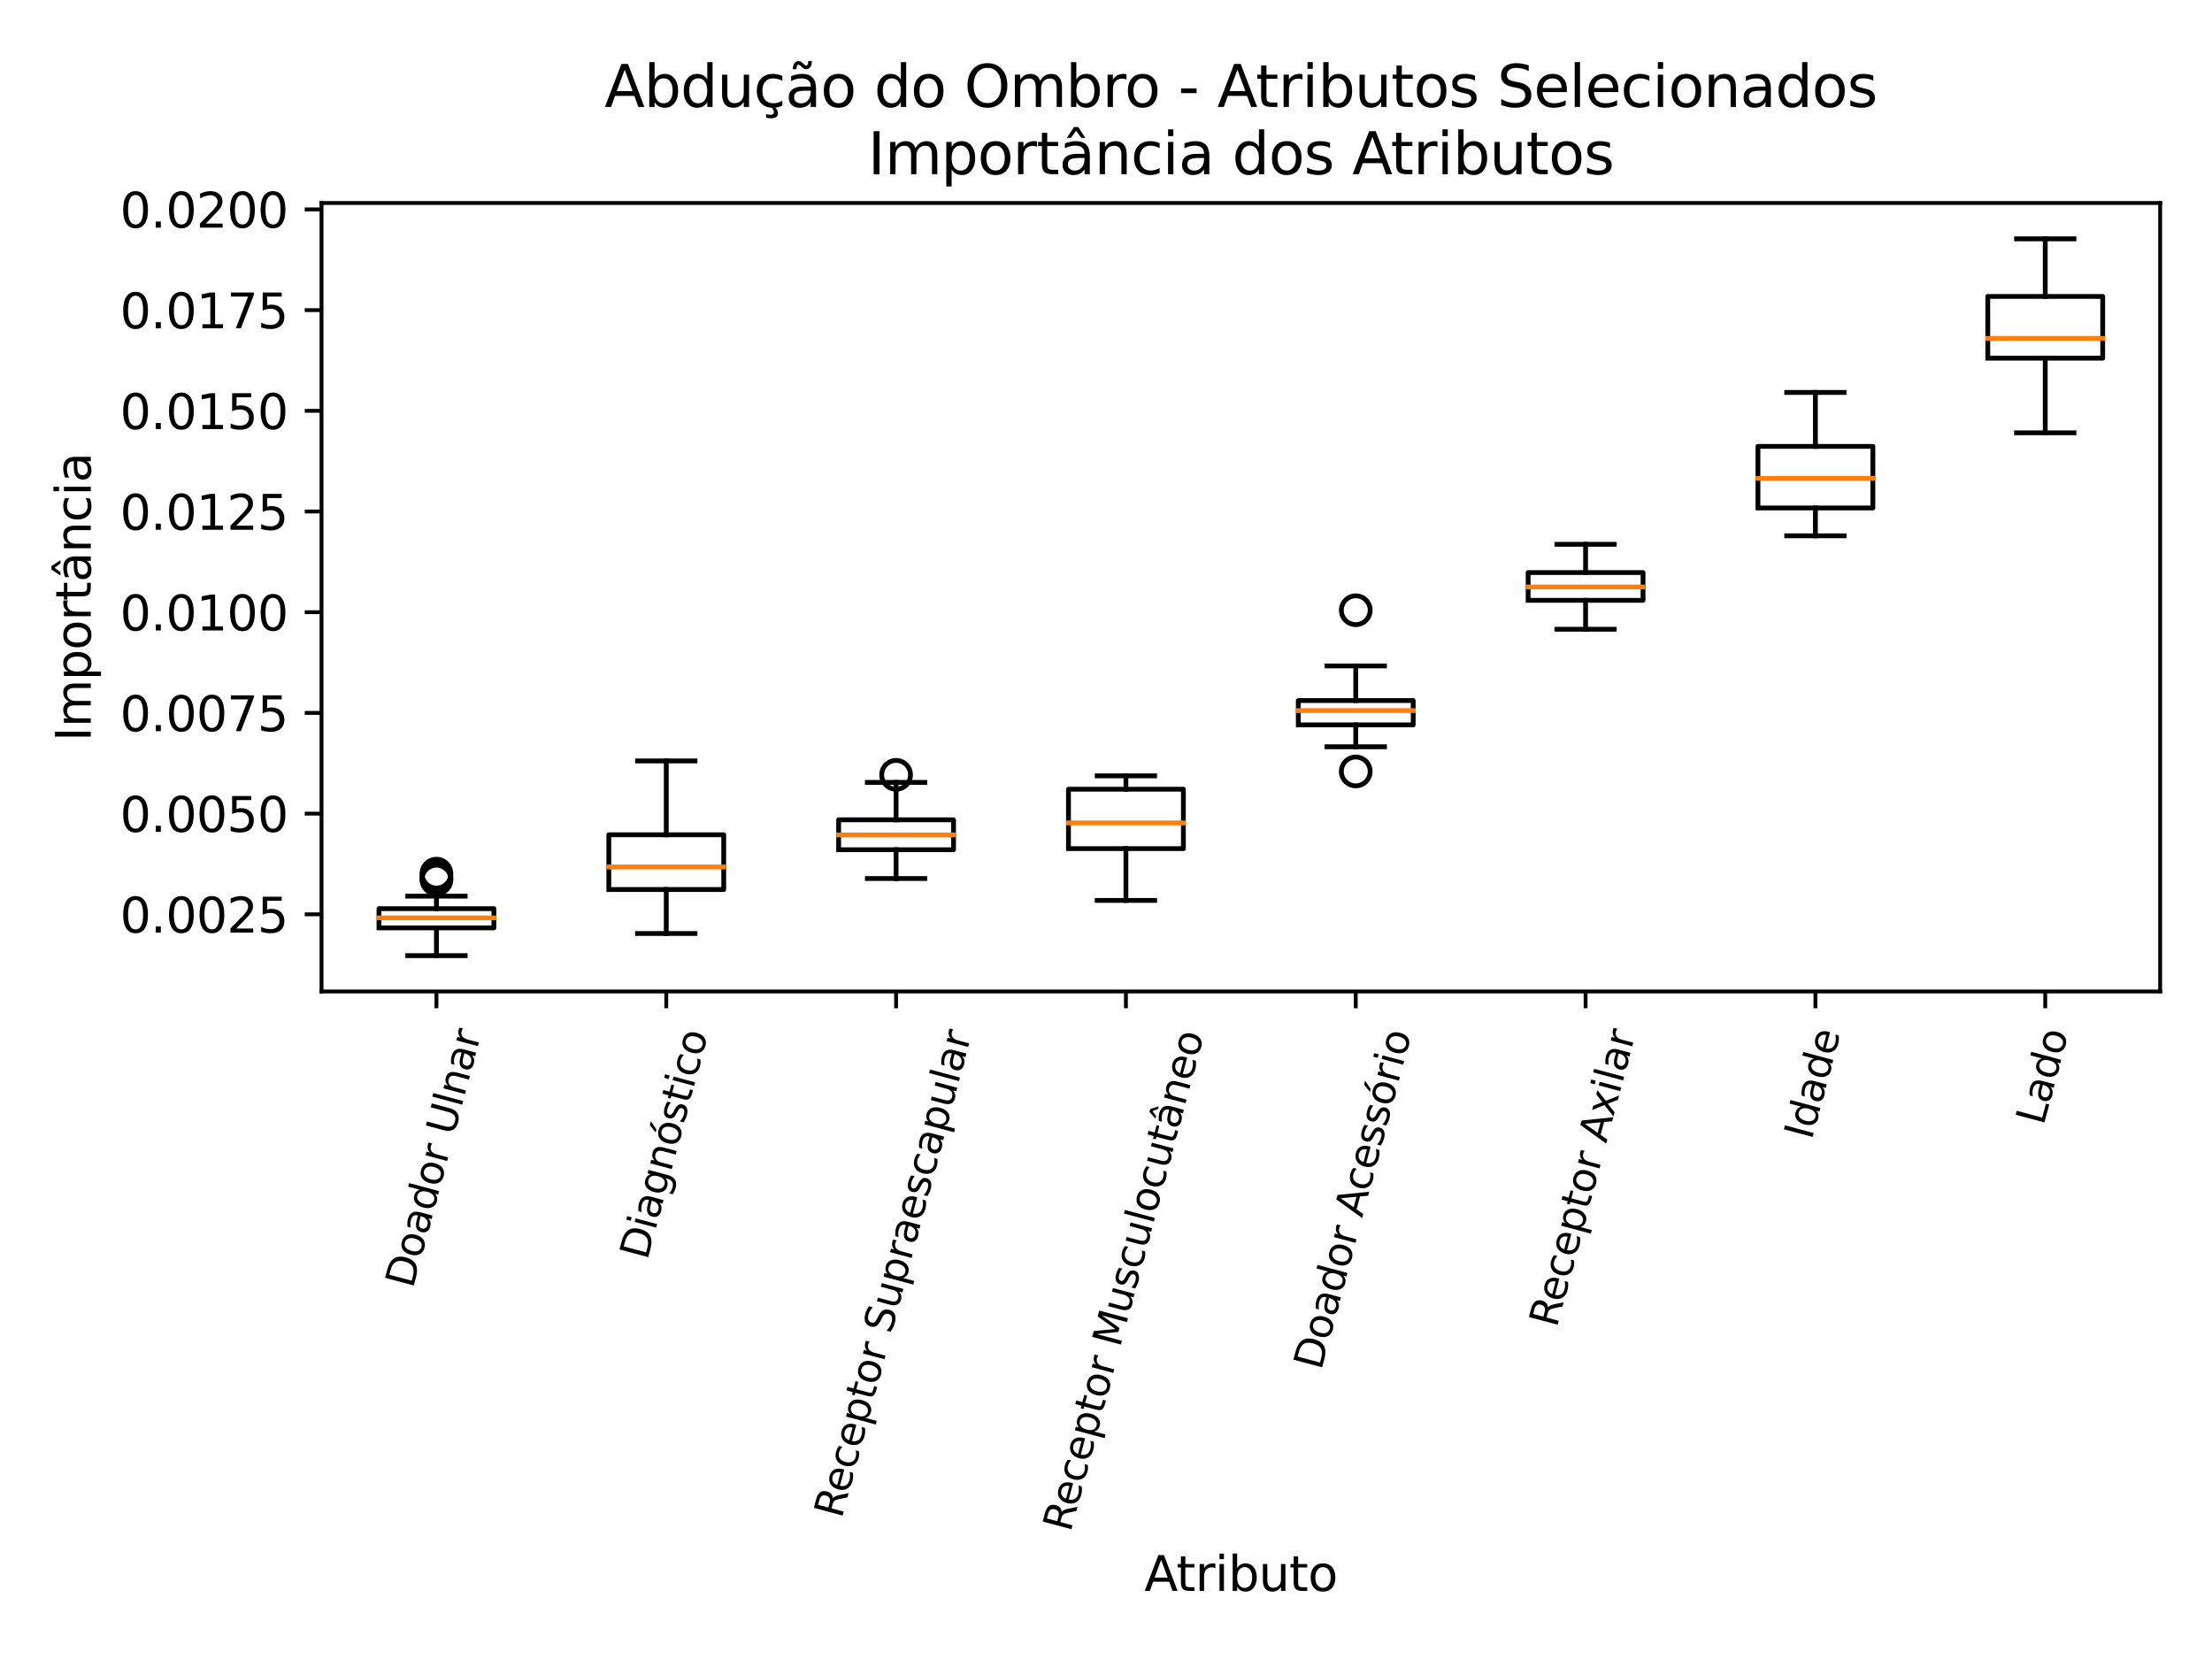 <?xml version="1.0" encoding="utf-8" standalone="no"?>
<!DOCTYPE svg PUBLIC "-//W3C//DTD SVG 1.1//EN"
  "http://www.w3.org/Graphics/SVG/1.1/DTD/svg11.dtd">
<svg xmlns:xlink="http://www.w3.org/1999/xlink" width="460.8pt" height="345.6pt" viewBox="0 0 460.8 345.6" xmlns="http://www.w3.org/2000/svg" version="1.1">
 <defs>
  <style type="text/css">*{stroke-linejoin: round; stroke-linecap: butt}</style>
 </defs>
 <g id="figure_1">
  <g id="patch_1">
   <path d="M 0 345.6 
L 460.8 345.6 
L 460.8 0 
L 0 0 
z
" style="fill: #ffffff"/>
  </g>
  <g id="axes_1">
   <g id="patch_2">
    <path d="M 66.98 206.543 
L 450 206.543 
L 450 42.288 
L 66.98 42.288 
z
" style="fill: #ffffff"/>
   </g>
   <g id="matplotlib.axis_1">
    <g id="xtick_1">
     <g id="line2d_1">
      <defs>
       <path id="m366c49811b" d="M 0 0 
L 0 3.5 
" style="stroke: #000000; stroke-width: 0.8"/>
      </defs>
      <g>
       <use xlink:href="#m366c49811b" x="90.919" y="206.543" style="stroke: #000000; stroke-width: 0.8"/>
      </g>
     </g>
     <g id="text_1">
      <!-- Doador Ulnar -->
      <g transform="translate(85.984 268.589)rotate(-75)scale(0.083 -0.083)">
       <defs>
        <path id="DejaVuSans-44" d="M 1259 4147 
L 1259 519 
L 2022 519 
Q 2988 519 3436 956 
Q 3884 1394 3884 2338 
Q 3884 3275 3436 3711 
Q 2988 4147 2022 4147 
L 1259 4147 
z
M 628 4666 
L 1925 4666 
Q 3281 4666 3915 4102 
Q 4550 3538 4550 2338 
Q 4550 1131 3912 565 
Q 3275 0 1925 0 
L 628 0 
L 628 4666 
z
" transform="scale(0.016)"/>
        <path id="DejaVuSans-6f" d="M 1959 3097 
Q 1497 3097 1228 2736 
Q 959 2375 959 1747 
Q 959 1119 1226 758 
Q 1494 397 1959 397 
Q 2419 397 2687 759 
Q 2956 1122 2956 1747 
Q 2956 2369 2687 2733 
Q 2419 3097 1959 3097 
z
M 1959 3584 
Q 2709 3584 3137 3096 
Q 3566 2609 3566 1747 
Q 3566 888 3137 398 
Q 2709 -91 1959 -91 
Q 1206 -91 779 398 
Q 353 888 353 1747 
Q 353 2609 779 3096 
Q 1206 3584 1959 3584 
z
" transform="scale(0.016)"/>
        <path id="DejaVuSans-61" d="M 2194 1759 
Q 1497 1759 1228 1600 
Q 959 1441 959 1056 
Q 959 750 1161 570 
Q 1363 391 1709 391 
Q 2188 391 2477 730 
Q 2766 1069 2766 1631 
L 2766 1759 
L 2194 1759 
z
M 3341 1997 
L 3341 0 
L 2766 0 
L 2766 531 
Q 2569 213 2275 61 
Q 1981 -91 1556 -91 
Q 1019 -91 701 211 
Q 384 513 384 1019 
Q 384 1609 779 1909 
Q 1175 2209 1959 2209 
L 2766 2209 
L 2766 2266 
Q 2766 2663 2505 2880 
Q 2244 3097 1772 3097 
Q 1472 3097 1187 3025 
Q 903 2953 641 2809 
L 641 3341 
Q 956 3463 1253 3523 
Q 1550 3584 1831 3584 
Q 2591 3584 2966 3190 
Q 3341 2797 3341 1997 
z
" transform="scale(0.016)"/>
        <path id="DejaVuSans-64" d="M 2906 2969 
L 2906 4863 
L 3481 4863 
L 3481 0 
L 2906 0 
L 2906 525 
Q 2725 213 2448 61 
Q 2172 -91 1784 -91 
Q 1150 -91 751 415 
Q 353 922 353 1747 
Q 353 2572 751 3078 
Q 1150 3584 1784 3584 
Q 2172 3584 2448 3432 
Q 2725 3281 2906 2969 
z
M 947 1747 
Q 947 1113 1208 752 
Q 1469 391 1925 391 
Q 2381 391 2643 752 
Q 2906 1113 2906 1747 
Q 2906 2381 2643 2742 
Q 2381 3103 1925 3103 
Q 1469 3103 1208 2742 
Q 947 2381 947 1747 
z
" transform="scale(0.016)"/>
        <path id="DejaVuSans-72" d="M 2631 2963 
Q 2534 3019 2420 3045 
Q 2306 3072 2169 3072 
Q 1681 3072 1420 2755 
Q 1159 2438 1159 1844 
L 1159 0 
L 581 0 
L 581 3500 
L 1159 3500 
L 1159 2956 
Q 1341 3275 1631 3429 
Q 1922 3584 2338 3584 
Q 2397 3584 2469 3576 
Q 2541 3569 2628 3553 
L 2631 2963 
z
" transform="scale(0.016)"/>
        <path id="DejaVuSans-20" transform="scale(0.016)"/>
        <path id="DejaVuSans-55" d="M 556 4666 
L 1191 4666 
L 1191 1831 
Q 1191 1081 1462 751 
Q 1734 422 2344 422 
Q 2950 422 3222 751 
Q 3494 1081 3494 1831 
L 3494 4666 
L 4128 4666 
L 4128 1753 
Q 4128 841 3676 375 
Q 3225 -91 2344 -91 
Q 1459 -91 1007 375 
Q 556 841 556 1753 
L 556 4666 
z
" transform="scale(0.016)"/>
        <path id="DejaVuSans-6c" d="M 603 4863 
L 1178 4863 
L 1178 0 
L 603 0 
L 603 4863 
z
" transform="scale(0.016)"/>
        <path id="DejaVuSans-6e" d="M 3513 2113 
L 3513 0 
L 2938 0 
L 2938 2094 
Q 2938 2591 2744 2837 
Q 2550 3084 2163 3084 
Q 1697 3084 1428 2787 
Q 1159 2491 1159 1978 
L 1159 0 
L 581 0 
L 581 3500 
L 1159 3500 
L 1159 2956 
Q 1366 3272 1645 3428 
Q 1925 3584 2291 3584 
Q 2894 3584 3203 3211 
Q 3513 2838 3513 2113 
z
" transform="scale(0.016)"/>
       </defs>
       <use xlink:href="#DejaVuSans-44"/>
       <use xlink:href="#DejaVuSans-6f" x="77.002"/>
       <use xlink:href="#DejaVuSans-61" x="138.184"/>
       <use xlink:href="#DejaVuSans-64" x="199.463"/>
       <use xlink:href="#DejaVuSans-6f" x="262.939"/>
       <use xlink:href="#DejaVuSans-72" x="324.121"/>
       <use xlink:href="#DejaVuSans-20" x="365.234"/>
       <use xlink:href="#DejaVuSans-55" x="397.021"/>
       <use xlink:href="#DejaVuSans-6c" x="470.215"/>
       <use xlink:href="#DejaVuSans-6e" x="497.998"/>
       <use xlink:href="#DejaVuSans-61" x="561.377"/>
       <use xlink:href="#DejaVuSans-72" x="622.656"/>
      </g>
     </g>
    </g>
    <g id="xtick_2">
     <g id="line2d_2">
      <g>
       <use xlink:href="#m366c49811b" x="138.796" y="206.543" style="stroke: #000000; stroke-width: 0.8"/>
      </g>
     </g>
     <g id="text_2">
      <!-- Diagnóstico -->
      <g transform="translate(134.824 262.688)rotate(-75)scale(0.083 -0.083)">
       <defs>
        <path id="DejaVuSans-69" d="M 603 3500 
L 1178 3500 
L 1178 0 
L 603 0 
L 603 3500 
z
M 603 4863 
L 1178 4863 
L 1178 4134 
L 603 4134 
L 603 4863 
z
" transform="scale(0.016)"/>
        <path id="DejaVuSans-67" d="M 2906 1791 
Q 2906 2416 2648 2759 
Q 2391 3103 1925 3103 
Q 1463 3103 1205 2759 
Q 947 2416 947 1791 
Q 947 1169 1205 825 
Q 1463 481 1925 481 
Q 2391 481 2648 825 
Q 2906 1169 2906 1791 
z
M 3481 434 
Q 3481 -459 3084 -895 
Q 2688 -1331 1869 -1331 
Q 1566 -1331 1297 -1286 
Q 1028 -1241 775 -1147 
L 775 -588 
Q 1028 -725 1275 -790 
Q 1522 -856 1778 -856 
Q 2344 -856 2625 -561 
Q 2906 -266 2906 331 
L 2906 616 
Q 2728 306 2450 153 
Q 2172 0 1784 0 
Q 1141 0 747 490 
Q 353 981 353 1791 
Q 353 2603 747 3093 
Q 1141 3584 1784 3584 
Q 2172 3584 2450 3431 
Q 2728 3278 2906 2969 
L 2906 3500 
L 3481 3500 
L 3481 434 
z
" transform="scale(0.016)"/>
        <path id="DejaVuSans-f3" d="M 1959 3097 
Q 1497 3097 1228 2736 
Q 959 2375 959 1747 
Q 959 1119 1226 758 
Q 1494 397 1959 397 
Q 2419 397 2687 759 
Q 2956 1122 2956 1747 
Q 2956 2369 2687 2733 
Q 2419 3097 1959 3097 
z
M 1959 3584 
Q 2709 3584 3137 3096 
Q 3566 2609 3566 1747 
Q 3566 888 3137 398 
Q 2709 -91 1959 -91 
Q 1206 -91 779 398 
Q 353 888 353 1747 
Q 353 2609 779 3096 
Q 1206 3584 1959 3584 
z
M 2394 5119 
L 3016 5119 
L 1998 3944 
L 1519 3944 
L 2394 5119 
z
" transform="scale(0.016)"/>
        <path id="DejaVuSans-73" d="M 2834 3397 
L 2834 2853 
Q 2591 2978 2328 3040 
Q 2066 3103 1784 3103 
Q 1356 3103 1142 2972 
Q 928 2841 928 2578 
Q 928 2378 1081 2264 
Q 1234 2150 1697 2047 
L 1894 2003 
Q 2506 1872 2764 1633 
Q 3022 1394 3022 966 
Q 3022 478 2636 193 
Q 2250 -91 1575 -91 
Q 1294 -91 989 -36 
Q 684 19 347 128 
L 347 722 
Q 666 556 975 473 
Q 1284 391 1588 391 
Q 1994 391 2212 530 
Q 2431 669 2431 922 
Q 2431 1156 2273 1281 
Q 2116 1406 1581 1522 
L 1381 1569 
Q 847 1681 609 1914 
Q 372 2147 372 2553 
Q 372 3047 722 3315 
Q 1072 3584 1716 3584 
Q 2034 3584 2315 3537 
Q 2597 3491 2834 3397 
z
" transform="scale(0.016)"/>
        <path id="DejaVuSans-74" d="M 1172 4494 
L 1172 3500 
L 2356 3500 
L 2356 3053 
L 1172 3053 
L 1172 1153 
Q 1172 725 1289 603 
Q 1406 481 1766 481 
L 2356 481 
L 2356 0 
L 1766 0 
Q 1100 0 847 248 
Q 594 497 594 1153 
L 594 3053 
L 172 3053 
L 172 3500 
L 594 3500 
L 594 4494 
L 1172 4494 
z
" transform="scale(0.016)"/>
        <path id="DejaVuSans-63" d="M 3122 3366 
L 3122 2828 
Q 2878 2963 2633 3030 
Q 2388 3097 2138 3097 
Q 1578 3097 1268 2742 
Q 959 2388 959 1747 
Q 959 1106 1268 751 
Q 1578 397 2138 397 
Q 2388 397 2633 464 
Q 2878 531 3122 666 
L 3122 134 
Q 2881 22 2623 -34 
Q 2366 -91 2075 -91 
Q 1284 -91 818 406 
Q 353 903 353 1747 
Q 353 2603 823 3093 
Q 1294 3584 2113 3584 
Q 2378 3584 2631 3529 
Q 2884 3475 3122 3366 
z
" transform="scale(0.016)"/>
       </defs>
       <use xlink:href="#DejaVuSans-44"/>
       <use xlink:href="#DejaVuSans-69" x="77.002"/>
       <use xlink:href="#DejaVuSans-61" x="104.785"/>
       <use xlink:href="#DejaVuSans-67" x="166.064"/>
       <use xlink:href="#DejaVuSans-6e" x="229.541"/>
       <use xlink:href="#DejaVuSans-f3" x="292.92"/>
       <use xlink:href="#DejaVuSans-73" x="354.102"/>
       <use xlink:href="#DejaVuSans-74" x="406.201"/>
       <use xlink:href="#DejaVuSans-69" x="445.41"/>
       <use xlink:href="#DejaVuSans-63" x="473.193"/>
       <use xlink:href="#DejaVuSans-6f" x="528.174"/>
      </g>
     </g>
    </g>
    <g id="xtick_3">
     <g id="line2d_3">
      <g>
       <use xlink:href="#m366c49811b" x="186.674" y="206.543" style="stroke: #000000; stroke-width: 0.8"/>
      </g>
     </g>
     <g id="text_3">
      <!-- Receptor Supraescapular -->
      <g transform="translate(175.317 316.519)rotate(-75)scale(0.083 -0.083)">
       <defs>
        <path id="DejaVuSans-52" d="M 2841 2188 
Q 3044 2119 3236 1894 
Q 3428 1669 3622 1275 
L 4263 0 
L 3584 0 
L 2988 1197 
Q 2756 1666 2539 1819 
Q 2322 1972 1947 1972 
L 1259 1972 
L 1259 0 
L 628 0 
L 628 4666 
L 2053 4666 
Q 2853 4666 3247 4331 
Q 3641 3997 3641 3322 
Q 3641 2881 3436 2590 
Q 3231 2300 2841 2188 
z
M 1259 4147 
L 1259 2491 
L 2053 2491 
Q 2509 2491 2742 2702 
Q 2975 2913 2975 3322 
Q 2975 3731 2742 3939 
Q 2509 4147 2053 4147 
L 1259 4147 
z
" transform="scale(0.016)"/>
        <path id="DejaVuSans-65" d="M 3597 1894 
L 3597 1613 
L 953 1613 
Q 991 1019 1311 708 
Q 1631 397 2203 397 
Q 2534 397 2845 478 
Q 3156 559 3463 722 
L 3463 178 
Q 3153 47 2828 -22 
Q 2503 -91 2169 -91 
Q 1331 -91 842 396 
Q 353 884 353 1716 
Q 353 2575 817 3079 
Q 1281 3584 2069 3584 
Q 2775 3584 3186 3129 
Q 3597 2675 3597 1894 
z
M 3022 2063 
Q 3016 2534 2758 2815 
Q 2500 3097 2075 3097 
Q 1594 3097 1305 2825 
Q 1016 2553 972 2059 
L 3022 2063 
z
" transform="scale(0.016)"/>
        <path id="DejaVuSans-70" d="M 1159 525 
L 1159 -1331 
L 581 -1331 
L 581 3500 
L 1159 3500 
L 1159 2969 
Q 1341 3281 1617 3432 
Q 1894 3584 2278 3584 
Q 2916 3584 3314 3078 
Q 3713 2572 3713 1747 
Q 3713 922 3314 415 
Q 2916 -91 2278 -91 
Q 1894 -91 1617 61 
Q 1341 213 1159 525 
z
M 3116 1747 
Q 3116 2381 2855 2742 
Q 2594 3103 2138 3103 
Q 1681 3103 1420 2742 
Q 1159 2381 1159 1747 
Q 1159 1113 1420 752 
Q 1681 391 2138 391 
Q 2594 391 2855 752 
Q 3116 1113 3116 1747 
z
" transform="scale(0.016)"/>
        <path id="DejaVuSans-53" d="M 3425 4513 
L 3425 3897 
Q 3066 4069 2747 4153 
Q 2428 4238 2131 4238 
Q 1616 4238 1336 4038 
Q 1056 3838 1056 3469 
Q 1056 3159 1242 3001 
Q 1428 2844 1947 2747 
L 2328 2669 
Q 3034 2534 3370 2195 
Q 3706 1856 3706 1288 
Q 3706 609 3251 259 
Q 2797 -91 1919 -91 
Q 1588 -91 1214 -16 
Q 841 59 441 206 
L 441 856 
Q 825 641 1194 531 
Q 1563 422 1919 422 
Q 2459 422 2753 634 
Q 3047 847 3047 1241 
Q 3047 1584 2836 1778 
Q 2625 1972 2144 2069 
L 1759 2144 
Q 1053 2284 737 2584 
Q 422 2884 422 3419 
Q 422 4038 858 4394 
Q 1294 4750 2059 4750 
Q 2388 4750 2728 4690 
Q 3069 4631 3425 4513 
z
" transform="scale(0.016)"/>
        <path id="DejaVuSans-75" d="M 544 1381 
L 544 3500 
L 1119 3500 
L 1119 1403 
Q 1119 906 1312 657 
Q 1506 409 1894 409 
Q 2359 409 2629 706 
Q 2900 1003 2900 1516 
L 2900 3500 
L 3475 3500 
L 3475 0 
L 2900 0 
L 2900 538 
Q 2691 219 2414 64 
Q 2138 -91 1772 -91 
Q 1169 -91 856 284 
Q 544 659 544 1381 
z
M 1991 3584 
L 1991 3584 
z
" transform="scale(0.016)"/>
       </defs>
       <use xlink:href="#DejaVuSans-52"/>
       <use xlink:href="#DejaVuSans-65" x="64.982"/>
       <use xlink:href="#DejaVuSans-63" x="126.506"/>
       <use xlink:href="#DejaVuSans-65" x="181.486"/>
       <use xlink:href="#DejaVuSans-70" x="243.01"/>
       <use xlink:href="#DejaVuSans-74" x="306.486"/>
       <use xlink:href="#DejaVuSans-6f" x="345.695"/>
       <use xlink:href="#DejaVuSans-72" x="406.877"/>
       <use xlink:href="#DejaVuSans-20" x="447.99"/>
       <use xlink:href="#DejaVuSans-53" x="479.777"/>
       <use xlink:href="#DejaVuSans-75" x="543.254"/>
       <use xlink:href="#DejaVuSans-70" x="606.633"/>
       <use xlink:href="#DejaVuSans-72" x="670.109"/>
       <use xlink:href="#DejaVuSans-61" x="711.223"/>
       <use xlink:href="#DejaVuSans-65" x="772.502"/>
       <use xlink:href="#DejaVuSans-73" x="834.025"/>
       <use xlink:href="#DejaVuSans-63" x="886.125"/>
       <use xlink:href="#DejaVuSans-61" x="941.105"/>
       <use xlink:href="#DejaVuSans-70" x="1002.385"/>
       <use xlink:href="#DejaVuSans-75" x="1065.861"/>
       <use xlink:href="#DejaVuSans-6c" x="1129.24"/>
       <use xlink:href="#DejaVuSans-61" x="1157.023"/>
       <use xlink:href="#DejaVuSans-72" x="1218.303"/>
      </g>
     </g>
    </g>
    <g id="xtick_4">
     <g id="line2d_4">
      <g>
       <use xlink:href="#m366c49811b" x="234.551" y="206.543" style="stroke: #000000; stroke-width: 0.8"/>
      </g>
     </g>
     <g id="text_4">
      <!-- Receptor Musculocutâneo -->
      <g transform="translate(222.985 319.369)rotate(-75)scale(0.083 -0.083)">
       <defs>
        <path id="DejaVuSans-4d" d="M 628 4666 
L 1569 4666 
L 2759 1491 
L 3956 4666 
L 4897 4666 
L 4897 0 
L 4281 0 
L 4281 4097 
L 3078 897 
L 2444 897 
L 1241 4097 
L 1241 0 
L 628 0 
L 628 4666 
z
" transform="scale(0.016)"/>
        <path id="DejaVuSans-e2" d="M 2194 1759 
Q 1497 1759 1228 1600 
Q 959 1441 959 1056 
Q 959 750 1161 570 
Q 1363 391 1709 391 
Q 2188 391 2477 730 
Q 2766 1069 2766 1631 
L 2766 1759 
L 2194 1759 
z
M 3341 1997 
L 3341 0 
L 2766 0 
L 2766 531 
Q 2569 213 2275 61 
Q 1981 -91 1556 -91 
Q 1019 -91 701 211 
Q 384 513 384 1019 
Q 384 1609 779 1909 
Q 1175 2209 1959 2209 
L 2766 2209 
L 2766 2266 
Q 2766 2663 2505 2880 
Q 2244 3097 1772 3097 
Q 1472 3097 1187 3025 
Q 903 2953 641 2809 
L 641 3341 
Q 956 3463 1253 3523 
Q 1550 3584 1831 3584 
Q 2591 3584 2966 3190 
Q 3341 2797 3341 1997 
z
M 1625 5119 
L 2087 5119 
L 2853 3944 
L 2419 3944 
L 1856 4709 
L 1294 3944 
L 859 3944 
L 1625 5119 
z
" transform="scale(0.016)"/>
       </defs>
       <use xlink:href="#DejaVuSans-52"/>
       <use xlink:href="#DejaVuSans-65" x="64.982"/>
       <use xlink:href="#DejaVuSans-63" x="126.506"/>
       <use xlink:href="#DejaVuSans-65" x="181.486"/>
       <use xlink:href="#DejaVuSans-70" x="243.01"/>
       <use xlink:href="#DejaVuSans-74" x="306.486"/>
       <use xlink:href="#DejaVuSans-6f" x="345.695"/>
       <use xlink:href="#DejaVuSans-72" x="406.877"/>
       <use xlink:href="#DejaVuSans-20" x="447.99"/>
       <use xlink:href="#DejaVuSans-4d" x="479.777"/>
       <use xlink:href="#DejaVuSans-75" x="566.057"/>
       <use xlink:href="#DejaVuSans-73" x="629.436"/>
       <use xlink:href="#DejaVuSans-63" x="681.535"/>
       <use xlink:href="#DejaVuSans-75" x="736.516"/>
       <use xlink:href="#DejaVuSans-6c" x="799.895"/>
       <use xlink:href="#DejaVuSans-6f" x="827.678"/>
       <use xlink:href="#DejaVuSans-63" x="888.859"/>
       <use xlink:href="#DejaVuSans-75" x="943.84"/>
       <use xlink:href="#DejaVuSans-74" x="1007.219"/>
       <use xlink:href="#DejaVuSans-e2" x="1046.428"/>
       <use xlink:href="#DejaVuSans-6e" x="1107.707"/>
       <use xlink:href="#DejaVuSans-65" x="1171.086"/>
       <use xlink:href="#DejaVuSans-6f" x="1232.609"/>
      </g>
     </g>
    </g>
    <g id="xtick_5">
     <g id="line2d_5">
      <g>
       <use xlink:href="#m366c49811b" x="282.429" y="206.543" style="stroke: #000000; stroke-width: 0.8"/>
      </g>
     </g>
     <g id="text_5">
      <!-- Doador Acessório -->
      <g transform="translate(275.21 285.638)rotate(-75)scale(0.083 -0.083)">
       <defs>
        <path id="DejaVuSans-41" d="M 2188 4044 
L 1331 1722 
L 3047 1722 
L 2188 4044 
z
M 1831 4666 
L 2547 4666 
L 4325 0 
L 3669 0 
L 3244 1197 
L 1141 1197 
L 716 0 
L 50 0 
L 1831 4666 
z
" transform="scale(0.016)"/>
       </defs>
       <use xlink:href="#DejaVuSans-44"/>
       <use xlink:href="#DejaVuSans-6f" x="77.002"/>
       <use xlink:href="#DejaVuSans-61" x="138.184"/>
       <use xlink:href="#DejaVuSans-64" x="199.463"/>
       <use xlink:href="#DejaVuSans-6f" x="262.939"/>
       <use xlink:href="#DejaVuSans-72" x="324.121"/>
       <use xlink:href="#DejaVuSans-20" x="365.234"/>
       <use xlink:href="#DejaVuSans-41" x="397.021"/>
       <use xlink:href="#DejaVuSans-63" x="463.68"/>
       <use xlink:href="#DejaVuSans-65" x="518.66"/>
       <use xlink:href="#DejaVuSans-73" x="580.184"/>
       <use xlink:href="#DejaVuSans-73" x="632.283"/>
       <use xlink:href="#DejaVuSans-f3" x="684.383"/>
       <use xlink:href="#DejaVuSans-72" x="745.564"/>
       <use xlink:href="#DejaVuSans-69" x="786.678"/>
       <use xlink:href="#DejaVuSans-6f" x="814.461"/>
      </g>
     </g>
    </g>
    <g id="xtick_6">
     <g id="line2d_6">
      <g>
       <use xlink:href="#m366c49811b" x="330.306" y="206.543" style="stroke: #000000; stroke-width: 0.8"/>
      </g>
     </g>
     <g id="text_6">
      <!-- Receptor Axilar -->
      <g transform="translate(324.276 276.762)rotate(-75)scale(0.083 -0.083)">
       <defs>
        <path id="DejaVuSans-78" d="M 3513 3500 
L 2247 1797 
L 3578 0 
L 2900 0 
L 1881 1375 
L 863 0 
L 184 0 
L 1544 1831 
L 300 3500 
L 978 3500 
L 1906 2253 
L 2834 3500 
L 3513 3500 
z
" transform="scale(0.016)"/>
       </defs>
       <use xlink:href="#DejaVuSans-52"/>
       <use xlink:href="#DejaVuSans-65" x="64.982"/>
       <use xlink:href="#DejaVuSans-63" x="126.506"/>
       <use xlink:href="#DejaVuSans-65" x="181.486"/>
       <use xlink:href="#DejaVuSans-70" x="243.01"/>
       <use xlink:href="#DejaVuSans-74" x="306.486"/>
       <use xlink:href="#DejaVuSans-6f" x="345.695"/>
       <use xlink:href="#DejaVuSans-72" x="406.877"/>
       <use xlink:href="#DejaVuSans-20" x="447.99"/>
       <use xlink:href="#DejaVuSans-41" x="479.777"/>
       <use xlink:href="#DejaVuSans-78" x="548.186"/>
       <use xlink:href="#DejaVuSans-69" x="607.365"/>
       <use xlink:href="#DejaVuSans-6c" x="635.148"/>
       <use xlink:href="#DejaVuSans-61" x="662.932"/>
       <use xlink:href="#DejaVuSans-72" x="724.211"/>
      </g>
     </g>
    </g>
    <g id="xtick_7">
     <g id="line2d_7">
      <g>
       <use xlink:href="#m366c49811b" x="378.184" y="206.543" style="stroke: #000000; stroke-width: 0.8"/>
      </g>
     </g>
     <g id="text_7">
      <!-- Idade -->
      <g transform="translate(377.393 237.652)rotate(-75)scale(0.083 -0.083)">
       <defs>
        <path id="DejaVuSans-49" d="M 628 4666 
L 1259 4666 
L 1259 0 
L 628 0 
L 628 4666 
z
" transform="scale(0.016)"/>
       </defs>
       <use xlink:href="#DejaVuSans-49"/>
       <use xlink:href="#DejaVuSans-64" x="29.492"/>
       <use xlink:href="#DejaVuSans-61" x="92.969"/>
       <use xlink:href="#DejaVuSans-64" x="154.248"/>
       <use xlink:href="#DejaVuSans-65" x="217.725"/>
      </g>
     </g>
    </g>
    <g id="xtick_8">
     <g id="line2d_8">
      <g>
       <use xlink:href="#m366c49811b" x="426.061" y="206.543" style="stroke: #000000; stroke-width: 0.8"/>
      </g>
     </g>
     <g id="text_8">
      <!-- Lado -->
      <g transform="translate(425.676 234.626)rotate(-75)scale(0.083 -0.083)">
       <defs>
        <path id="DejaVuSans-4c" d="M 628 4666 
L 1259 4666 
L 1259 531 
L 3531 531 
L 3531 0 
L 628 0 
L 628 4666 
z
" transform="scale(0.016)"/>
       </defs>
       <use xlink:href="#DejaVuSans-4c"/>
       <use xlink:href="#DejaVuSans-61" x="55.713"/>
       <use xlink:href="#DejaVuSans-64" x="116.992"/>
       <use xlink:href="#DejaVuSans-6f" x="180.469"/>
      </g>
     </g>
    </g>
    <g id="text_9">
     <!-- Atributo -->
     <g transform="translate(238.39 331.416)scale(0.1 -0.1)">
      <defs>
       <path id="DejaVuSans-62" d="M 3116 1747 
Q 3116 2381 2855 2742 
Q 2594 3103 2138 3103 
Q 1681 3103 1420 2742 
Q 1159 2381 1159 1747 
Q 1159 1113 1420 752 
Q 1681 391 2138 391 
Q 2594 391 2855 752 
Q 3116 1113 3116 1747 
z
M 1159 2969 
Q 1341 3281 1617 3432 
Q 1894 3584 2278 3584 
Q 2916 3584 3314 3078 
Q 3713 2572 3713 1747 
Q 3713 922 3314 415 
Q 2916 -91 2278 -91 
Q 1894 -91 1617 61 
Q 1341 213 1159 525 
L 1159 0 
L 581 0 
L 581 4863 
L 1159 4863 
L 1159 2969 
z
" transform="scale(0.016)"/>
      </defs>
      <use xlink:href="#DejaVuSans-41"/>
      <use xlink:href="#DejaVuSans-74" x="66.658"/>
      <use xlink:href="#DejaVuSans-72" x="105.867"/>
      <use xlink:href="#DejaVuSans-69" x="146.98"/>
      <use xlink:href="#DejaVuSans-62" x="174.764"/>
      <use xlink:href="#DejaVuSans-75" x="238.24"/>
      <use xlink:href="#DejaVuSans-74" x="301.619"/>
      <use xlink:href="#DejaVuSans-6f" x="340.828"/>
     </g>
    </g>
   </g>
   <g id="matplotlib.axis_2">
    <g id="ytick_1">
     <g id="line2d_9">
      <defs>
       <path id="mad1efe2cdf" d="M 0 0 
L -3.5 0 
" style="stroke: #000000; stroke-width: 0.8"/>
      </defs>
      <g>
       <use xlink:href="#mad1efe2cdf" x="66.98" y="190.47" style="stroke: #000000; stroke-width: 0.8"/>
      </g>
     </g>
     <g id="text_10">
      <!-- 0.0025 -->
      <g transform="translate(24.989 194.269)scale(0.1 -0.1)">
       <defs>
        <path id="DejaVuSans-30" d="M 2034 4250 
Q 1547 4250 1301 3770 
Q 1056 3291 1056 2328 
Q 1056 1369 1301 889 
Q 1547 409 2034 409 
Q 2525 409 2770 889 
Q 3016 1369 3016 2328 
Q 3016 3291 2770 3770 
Q 2525 4250 2034 4250 
z
M 2034 4750 
Q 2819 4750 3233 4129 
Q 3647 3509 3647 2328 
Q 3647 1150 3233 529 
Q 2819 -91 2034 -91 
Q 1250 -91 836 529 
Q 422 1150 422 2328 
Q 422 3509 836 4129 
Q 1250 4750 2034 4750 
z
" transform="scale(0.016)"/>
        <path id="DejaVuSans-2e" d="M 684 794 
L 1344 794 
L 1344 0 
L 684 0 
L 684 794 
z
" transform="scale(0.016)"/>
        <path id="DejaVuSans-32" d="M 1228 531 
L 3431 531 
L 3431 0 
L 469 0 
L 469 531 
Q 828 903 1448 1529 
Q 2069 2156 2228 2338 
Q 2531 2678 2651 2914 
Q 2772 3150 2772 3378 
Q 2772 3750 2511 3984 
Q 2250 4219 1831 4219 
Q 1534 4219 1204 4116 
Q 875 4013 500 3803 
L 500 4441 
Q 881 4594 1212 4672 
Q 1544 4750 1819 4750 
Q 2544 4750 2975 4387 
Q 3406 4025 3406 3419 
Q 3406 3131 3298 2873 
Q 3191 2616 2906 2266 
Q 2828 2175 2409 1742 
Q 1991 1309 1228 531 
z
" transform="scale(0.016)"/>
        <path id="DejaVuSans-35" d="M 691 4666 
L 3169 4666 
L 3169 4134 
L 1269 4134 
L 1269 2991 
Q 1406 3038 1543 3061 
Q 1681 3084 1819 3084 
Q 2600 3084 3056 2656 
Q 3513 2228 3513 1497 
Q 3513 744 3044 326 
Q 2575 -91 1722 -91 
Q 1428 -91 1123 -41 
Q 819 9 494 109 
L 494 744 
Q 775 591 1075 516 
Q 1375 441 1709 441 
Q 2250 441 2565 725 
Q 2881 1009 2881 1497 
Q 2881 1984 2565 2268 
Q 2250 2553 1709 2553 
Q 1456 2553 1204 2497 
Q 953 2441 691 2322 
L 691 4666 
z
" transform="scale(0.016)"/>
       </defs>
       <use xlink:href="#DejaVuSans-30"/>
       <use xlink:href="#DejaVuSans-2e" x="63.623"/>
       <use xlink:href="#DejaVuSans-30" x="95.41"/>
       <use xlink:href="#DejaVuSans-30" x="159.033"/>
       <use xlink:href="#DejaVuSans-32" x="222.656"/>
       <use xlink:href="#DejaVuSans-35" x="286.279"/>
      </g>
     </g>
    </g>
    <g id="ytick_2">
     <g id="line2d_10">
      <g>
       <use xlink:href="#mad1efe2cdf" x="66.98" y="169.492" style="stroke: #000000; stroke-width: 0.8"/>
      </g>
     </g>
     <g id="text_11">
      <!-- 0.0050 -->
      <g transform="translate(24.989 173.291)scale(0.1 -0.1)">
       <use xlink:href="#DejaVuSans-30"/>
       <use xlink:href="#DejaVuSans-2e" x="63.623"/>
       <use xlink:href="#DejaVuSans-30" x="95.41"/>
       <use xlink:href="#DejaVuSans-30" x="159.033"/>
       <use xlink:href="#DejaVuSans-35" x="222.656"/>
       <use xlink:href="#DejaVuSans-30" x="286.279"/>
      </g>
     </g>
    </g>
    <g id="ytick_3">
     <g id="line2d_11">
      <g>
       <use xlink:href="#mad1efe2cdf" x="66.98" y="148.513" style="stroke: #000000; stroke-width: 0.8"/>
      </g>
     </g>
     <g id="text_12">
      <!-- 0.0075 -->
      <g transform="translate(24.989 152.313)scale(0.1 -0.1)">
       <defs>
        <path id="DejaVuSans-37" d="M 525 4666 
L 3525 4666 
L 3525 4397 
L 1831 0 
L 1172 0 
L 2766 4134 
L 525 4134 
L 525 4666 
z
" transform="scale(0.016)"/>
       </defs>
       <use xlink:href="#DejaVuSans-30"/>
       <use xlink:href="#DejaVuSans-2e" x="63.623"/>
       <use xlink:href="#DejaVuSans-30" x="95.41"/>
       <use xlink:href="#DejaVuSans-30" x="159.033"/>
       <use xlink:href="#DejaVuSans-37" x="222.656"/>
       <use xlink:href="#DejaVuSans-35" x="286.279"/>
      </g>
     </g>
    </g>
    <g id="ytick_4">
     <g id="line2d_12">
      <g>
       <use xlink:href="#mad1efe2cdf" x="66.98" y="127.535" style="stroke: #000000; stroke-width: 0.8"/>
      </g>
     </g>
     <g id="text_13">
      <!-- 0.0100 -->
      <g transform="translate(24.989 131.334)scale(0.1 -0.1)">
       <defs>
        <path id="DejaVuSans-31" d="M 794 531 
L 1825 531 
L 1825 4091 
L 703 3866 
L 703 4441 
L 1819 4666 
L 2450 4666 
L 2450 531 
L 3481 531 
L 3481 0 
L 794 0 
L 794 531 
z
" transform="scale(0.016)"/>
       </defs>
       <use xlink:href="#DejaVuSans-30"/>
       <use xlink:href="#DejaVuSans-2e" x="63.623"/>
       <use xlink:href="#DejaVuSans-30" x="95.41"/>
       <use xlink:href="#DejaVuSans-31" x="159.033"/>
       <use xlink:href="#DejaVuSans-30" x="222.656"/>
       <use xlink:href="#DejaVuSans-30" x="286.279"/>
      </g>
     </g>
    </g>
    <g id="ytick_5">
     <g id="line2d_13">
      <g>
       <use xlink:href="#mad1efe2cdf" x="66.98" y="106.557" style="stroke: #000000; stroke-width: 0.8"/>
      </g>
     </g>
     <g id="text_14">
      <!-- 0.0125 -->
      <g transform="translate(24.989 110.356)scale(0.1 -0.1)">
       <use xlink:href="#DejaVuSans-30"/>
       <use xlink:href="#DejaVuSans-2e" x="63.623"/>
       <use xlink:href="#DejaVuSans-30" x="95.41"/>
       <use xlink:href="#DejaVuSans-31" x="159.033"/>
       <use xlink:href="#DejaVuSans-32" x="222.656"/>
       <use xlink:href="#DejaVuSans-35" x="286.279"/>
      </g>
     </g>
    </g>
    <g id="ytick_6">
     <g id="line2d_14">
      <g>
       <use xlink:href="#mad1efe2cdf" x="66.98" y="85.579" style="stroke: #000000; stroke-width: 0.8"/>
      </g>
     </g>
     <g id="text_15">
      <!-- 0.0150 -->
      <g transform="translate(24.989 89.378)scale(0.1 -0.1)">
       <use xlink:href="#DejaVuSans-30"/>
       <use xlink:href="#DejaVuSans-2e" x="63.623"/>
       <use xlink:href="#DejaVuSans-30" x="95.41"/>
       <use xlink:href="#DejaVuSans-31" x="159.033"/>
       <use xlink:href="#DejaVuSans-35" x="222.656"/>
       <use xlink:href="#DejaVuSans-30" x="286.279"/>
      </g>
     </g>
    </g>
    <g id="ytick_7">
     <g id="line2d_15">
      <g>
       <use xlink:href="#mad1efe2cdf" x="66.98" y="64.601" style="stroke: #000000; stroke-width: 0.8"/>
      </g>
     </g>
     <g id="text_16">
      <!-- 0.0175 -->
      <g transform="translate(24.989 68.4)scale(0.1 -0.1)">
       <use xlink:href="#DejaVuSans-30"/>
       <use xlink:href="#DejaVuSans-2e" x="63.623"/>
       <use xlink:href="#DejaVuSans-30" x="95.41"/>
       <use xlink:href="#DejaVuSans-31" x="159.033"/>
       <use xlink:href="#DejaVuSans-37" x="222.656"/>
       <use xlink:href="#DejaVuSans-35" x="286.279"/>
      </g>
     </g>
    </g>
    <g id="ytick_8">
     <g id="line2d_16">
      <g>
       <use xlink:href="#mad1efe2cdf" x="66.98" y="43.622" style="stroke: #000000; stroke-width: 0.8"/>
      </g>
     </g>
     <g id="text_17">
      <!-- 0.0200 -->
      <g transform="translate(24.989 47.422)scale(0.1 -0.1)">
       <use xlink:href="#DejaVuSans-30"/>
       <use xlink:href="#DejaVuSans-2e" x="63.623"/>
       <use xlink:href="#DejaVuSans-30" x="95.41"/>
       <use xlink:href="#DejaVuSans-32" x="159.033"/>
       <use xlink:href="#DejaVuSans-30" x="222.656"/>
       <use xlink:href="#DejaVuSans-30" x="286.279"/>
      </g>
     </g>
    </g>
    <g id="text_18">
     <!-- Importância -->
     <g transform="translate(18.91 154.445)rotate(-90)scale(0.1 -0.1)">
      <defs>
       <path id="DejaVuSans-6d" d="M 3328 2828 
Q 3544 3216 3844 3400 
Q 4144 3584 4550 3584 
Q 5097 3584 5394 3201 
Q 5691 2819 5691 2113 
L 5691 0 
L 5113 0 
L 5113 2094 
Q 5113 2597 4934 2840 
Q 4756 3084 4391 3084 
Q 3944 3084 3684 2787 
Q 3425 2491 3425 1978 
L 3425 0 
L 2847 0 
L 2847 2094 
Q 2847 2600 2669 2842 
Q 2491 3084 2119 3084 
Q 1678 3084 1418 2786 
Q 1159 2488 1159 1978 
L 1159 0 
L 581 0 
L 581 3500 
L 1159 3500 
L 1159 2956 
Q 1356 3278 1631 3431 
Q 1906 3584 2284 3584 
Q 2666 3584 2933 3390 
Q 3200 3197 3328 2828 
z
" transform="scale(0.016)"/>
      </defs>
      <use xlink:href="#DejaVuSans-49"/>
      <use xlink:href="#DejaVuSans-6d" x="29.492"/>
      <use xlink:href="#DejaVuSans-70" x="126.904"/>
      <use xlink:href="#DejaVuSans-6f" x="190.381"/>
      <use xlink:href="#DejaVuSans-72" x="251.562"/>
      <use xlink:href="#DejaVuSans-74" x="292.676"/>
      <use xlink:href="#DejaVuSans-e2" x="331.885"/>
      <use xlink:href="#DejaVuSans-6e" x="393.164"/>
      <use xlink:href="#DejaVuSans-63" x="456.543"/>
      <use xlink:href="#DejaVuSans-69" x="511.523"/>
      <use xlink:href="#DejaVuSans-61" x="539.307"/>
     </g>
    </g>
   </g>
   <g id="line2d_17">
    <path d="M 78.949 193.298 
L 102.888 193.298 
L 102.888 189.287 
L 78.949 189.287 
L 78.949 193.298 
" clip-path="url(#pd9ce3a44db)" style="fill: none; stroke: #000000; stroke-linecap: square"/>
   </g>
   <g id="line2d_18">
    <path d="M 90.919 193.298 
L 90.919 199.077 
" clip-path="url(#pd9ce3a44db)" style="fill: none; stroke: #000000; stroke-linecap: square"/>
   </g>
   <g id="line2d_19">
    <path d="M 90.919 189.287 
L 90.919 186.689 
" clip-path="url(#pd9ce3a44db)" style="fill: none; stroke: #000000; stroke-linecap: square"/>
   </g>
   <g id="line2d_20">
    <path d="M 84.934 199.077 
L 96.903 199.077 
" clip-path="url(#pd9ce3a44db)" style="fill: none; stroke: #000000; stroke-linecap: square"/>
   </g>
   <g id="line2d_21">
    <path d="M 84.934 186.689 
L 96.903 186.689 
" clip-path="url(#pd9ce3a44db)" style="fill: none; stroke: #000000; stroke-linecap: square"/>
   </g>
   <g id="line2d_22">
    <defs>
     <path id="m9cb6d7ce95" d="M 0 3 
C 0.796 3 1.559 2.684 2.121 2.121 
C 2.684 1.559 3 0.796 3 0 
C 3 -0.796 2.684 -1.559 2.121 -2.121 
C 1.559 -2.684 0.796 -3 0 -3 
C -0.796 -3 -1.559 -2.684 -2.121 -2.121 
C -2.684 -1.559 -3 -0.796 -3 0 
C -3 0.796 -2.684 1.559 -2.121 2.121 
C -1.559 2.684 -0.796 3 0 3 
z
" style="stroke: #000000"/>
    </defs>
    <g clip-path="url(#pd9ce3a44db)">
     <use xlink:href="#m9cb6d7ce95" x="90.919" y="183.234" style="fill-opacity: 0; stroke: #000000"/>
     <use xlink:href="#m9cb6d7ce95" x="90.919" y="181.997" style="fill-opacity: 0; stroke: #000000"/>
     <use xlink:href="#m9cb6d7ce95" x="90.919" y="182.812" style="fill-opacity: 0; stroke: #000000"/>
    </g>
   </g>
   <g id="line2d_23">
    <path d="M 126.827 185.303 
L 150.766 185.303 
L 150.766 173.9 
L 126.827 173.9 
L 126.827 185.303 
" clip-path="url(#pd9ce3a44db)" style="fill: none; stroke: #000000; stroke-linecap: square"/>
   </g>
   <g id="line2d_24">
    <path d="M 138.796 185.303 
L 138.796 194.46 
" clip-path="url(#pd9ce3a44db)" style="fill: none; stroke: #000000; stroke-linecap: square"/>
   </g>
   <g id="line2d_25">
    <path d="M 138.796 173.9 
L 138.796 158.516 
" clip-path="url(#pd9ce3a44db)" style="fill: none; stroke: #000000; stroke-linecap: square"/>
   </g>
   <g id="line2d_26">
    <path d="M 132.812 194.46 
L 144.781 194.46 
" clip-path="url(#pd9ce3a44db)" style="fill: none; stroke: #000000; stroke-linecap: square"/>
   </g>
   <g id="line2d_27">
    <path d="M 132.812 158.516 
L 144.781 158.516 
" clip-path="url(#pd9ce3a44db)" style="fill: none; stroke: #000000; stroke-linecap: square"/>
   </g>
   <g id="line2d_28"/>
   <g id="line2d_29">
    <path d="M 174.704 177.018 
L 198.643 177.018 
L 198.643 170.779 
L 174.704 170.779 
L 174.704 177.018 
" clip-path="url(#pd9ce3a44db)" style="fill: none; stroke: #000000; stroke-linecap: square"/>
   </g>
   <g id="line2d_30">
    <path d="M 186.674 177.018 
L 186.674 183.014 
" clip-path="url(#pd9ce3a44db)" style="fill: none; stroke: #000000; stroke-linecap: square"/>
   </g>
   <g id="line2d_31">
    <path d="M 186.674 170.779 
L 186.674 162.987 
" clip-path="url(#pd9ce3a44db)" style="fill: none; stroke: #000000; stroke-linecap: square"/>
   </g>
   <g id="line2d_32">
    <path d="M 180.689 183.014 
L 192.658 183.014 
" clip-path="url(#pd9ce3a44db)" style="fill: none; stroke: #000000; stroke-linecap: square"/>
   </g>
   <g id="line2d_33">
    <path d="M 180.689 162.987 
L 192.658 162.987 
" clip-path="url(#pd9ce3a44db)" style="fill: none; stroke: #000000; stroke-linecap: square"/>
   </g>
   <g id="line2d_34">
    <g clip-path="url(#pd9ce3a44db)">
     <use xlink:href="#m9cb6d7ce95" x="186.674" y="161.412" style="fill-opacity: 0; stroke: #000000"/>
    </g>
   </g>
   <g id="line2d_35">
    <path d="M 222.582 176.785 
L 246.521 176.785 
L 246.521 164.408 
L 222.582 164.408 
L 222.582 176.785 
" clip-path="url(#pd9ce3a44db)" style="fill: none; stroke: #000000; stroke-linecap: square"/>
   </g>
   <g id="line2d_36">
    <path d="M 234.551 176.785 
L 234.551 187.568 
" clip-path="url(#pd9ce3a44db)" style="fill: none; stroke: #000000; stroke-linecap: square"/>
   </g>
   <g id="line2d_37">
    <path d="M 234.551 164.408 
L 234.551 161.623 
" clip-path="url(#pd9ce3a44db)" style="fill: none; stroke: #000000; stroke-linecap: square"/>
   </g>
   <g id="line2d_38">
    <path d="M 228.567 187.568 
L 240.536 187.568 
" clip-path="url(#pd9ce3a44db)" style="fill: none; stroke: #000000; stroke-linecap: square"/>
   </g>
   <g id="line2d_39">
    <path d="M 228.567 161.623 
L 240.536 161.623 
" clip-path="url(#pd9ce3a44db)" style="fill: none; stroke: #000000; stroke-linecap: square"/>
   </g>
   <g id="line2d_40"/>
   <g id="line2d_41">
    <path d="M 270.459 150.997 
L 294.398 150.997 
L 294.398 145.941 
L 270.459 145.941 
L 270.459 150.997 
" clip-path="url(#pd9ce3a44db)" style="fill: none; stroke: #000000; stroke-linecap: square"/>
   </g>
   <g id="line2d_42">
    <path d="M 282.429 150.997 
L 282.429 155.567 
" clip-path="url(#pd9ce3a44db)" style="fill: none; stroke: #000000; stroke-linecap: square"/>
   </g>
   <g id="line2d_43">
    <path d="M 282.429 145.941 
L 282.429 138.728 
" clip-path="url(#pd9ce3a44db)" style="fill: none; stroke: #000000; stroke-linecap: square"/>
   </g>
   <g id="line2d_44">
    <path d="M 276.444 155.567 
L 288.413 155.567 
" clip-path="url(#pd9ce3a44db)" style="fill: none; stroke: #000000; stroke-linecap: square"/>
   </g>
   <g id="line2d_45">
    <path d="M 276.444 138.728 
L 288.413 138.728 
" clip-path="url(#pd9ce3a44db)" style="fill: none; stroke: #000000; stroke-linecap: square"/>
   </g>
   <g id="line2d_46">
    <g clip-path="url(#pd9ce3a44db)">
     <use xlink:href="#m9cb6d7ce95" x="282.429" y="160.704" style="fill-opacity: 0; stroke: #000000"/>
     <use xlink:href="#m9cb6d7ce95" x="282.429" y="127.124" style="fill-opacity: 0; stroke: #000000"/>
    </g>
   </g>
   <g id="line2d_47">
    <path d="M 318.337 125.063 
L 342.276 125.063 
L 342.276 119.27 
L 318.337 119.27 
L 318.337 125.063 
" clip-path="url(#pd9ce3a44db)" style="fill: none; stroke: #000000; stroke-linecap: square"/>
   </g>
   <g id="line2d_48">
    <path d="M 330.306 125.063 
L 330.306 131.085 
" clip-path="url(#pd9ce3a44db)" style="fill: none; stroke: #000000; stroke-linecap: square"/>
   </g>
   <g id="line2d_49">
    <path d="M 330.306 119.27 
L 330.306 113.385 
" clip-path="url(#pd9ce3a44db)" style="fill: none; stroke: #000000; stroke-linecap: square"/>
   </g>
   <g id="line2d_50">
    <path d="M 324.322 131.085 
L 336.291 131.085 
" clip-path="url(#pd9ce3a44db)" style="fill: none; stroke: #000000; stroke-linecap: square"/>
   </g>
   <g id="line2d_51">
    <path d="M 324.322 113.385 
L 336.291 113.385 
" clip-path="url(#pd9ce3a44db)" style="fill: none; stroke: #000000; stroke-linecap: square"/>
   </g>
   <g id="line2d_52"/>
   <g id="line2d_53">
    <path d="M 366.214 105.818 
L 390.153 105.818 
L 390.153 92.987 
L 366.214 92.987 
L 366.214 105.818 
" clip-path="url(#pd9ce3a44db)" style="fill: none; stroke: #000000; stroke-linecap: square"/>
   </g>
   <g id="line2d_54">
    <path d="M 378.184 105.818 
L 378.184 111.619 
" clip-path="url(#pd9ce3a44db)" style="fill: none; stroke: #000000; stroke-linecap: square"/>
   </g>
   <g id="line2d_55">
    <path d="M 378.184 92.987 
L 378.184 81.752 
" clip-path="url(#pd9ce3a44db)" style="fill: none; stroke: #000000; stroke-linecap: square"/>
   </g>
   <g id="line2d_56">
    <path d="M 372.199 111.619 
L 384.168 111.619 
" clip-path="url(#pd9ce3a44db)" style="fill: none; stroke: #000000; stroke-linecap: square"/>
   </g>
   <g id="line2d_57">
    <path d="M 372.199 81.752 
L 384.168 81.752 
" clip-path="url(#pd9ce3a44db)" style="fill: none; stroke: #000000; stroke-linecap: square"/>
   </g>
   <g id="line2d_58"/>
   <g id="line2d_59">
    <path d="M 414.092 74.613 
L 438.031 74.613 
L 438.031 61.756 
L 414.092 61.756 
L 414.092 74.613 
" clip-path="url(#pd9ce3a44db)" style="fill: none; stroke: #000000; stroke-linecap: square"/>
   </g>
   <g id="line2d_60">
    <path d="M 426.061 74.613 
L 426.061 90.162 
" clip-path="url(#pd9ce3a44db)" style="fill: none; stroke: #000000; stroke-linecap: square"/>
   </g>
   <g id="line2d_61">
    <path d="M 426.061 61.756 
L 426.061 49.754 
" clip-path="url(#pd9ce3a44db)" style="fill: none; stroke: #000000; stroke-linecap: square"/>
   </g>
   <g id="line2d_62">
    <path d="M 420.077 90.162 
L 432.046 90.162 
" clip-path="url(#pd9ce3a44db)" style="fill: none; stroke: #000000; stroke-linecap: square"/>
   </g>
   <g id="line2d_63">
    <path d="M 420.077 49.754 
L 432.046 49.754 
" clip-path="url(#pd9ce3a44db)" style="fill: none; stroke: #000000; stroke-linecap: square"/>
   </g>
   <g id="line2d_64"/>
   <g id="line2d_65">
    <path d="M 78.949 191.204 
L 102.888 191.204 
" clip-path="url(#pd9ce3a44db)" style="fill: none; stroke: #ff7f0e; stroke-linecap: square"/>
   </g>
   <g id="line2d_66">
    <path d="M 126.827 180.605 
L 150.766 180.605 
" clip-path="url(#pd9ce3a44db)" style="fill: none; stroke: #ff7f0e; stroke-linecap: square"/>
   </g>
   <g id="line2d_67">
    <path d="M 174.704 173.927 
L 198.643 173.927 
" clip-path="url(#pd9ce3a44db)" style="fill: none; stroke: #ff7f0e; stroke-linecap: square"/>
   </g>
   <g id="line2d_68">
    <path d="M 222.582 171.421 
L 246.521 171.421 
" clip-path="url(#pd9ce3a44db)" style="fill: none; stroke: #ff7f0e; stroke-linecap: square"/>
   </g>
   <g id="line2d_69">
    <path d="M 270.459 148.025 
L 294.398 148.025 
" clip-path="url(#pd9ce3a44db)" style="fill: none; stroke: #ff7f0e; stroke-linecap: square"/>
   </g>
   <g id="line2d_70">
    <path d="M 318.337 122.269 
L 342.276 122.269 
" clip-path="url(#pd9ce3a44db)" style="fill: none; stroke: #ff7f0e; stroke-linecap: square"/>
   </g>
   <g id="line2d_71">
    <path d="M 366.214 99.652 
L 390.153 99.652 
" clip-path="url(#pd9ce3a44db)" style="fill: none; stroke: #ff7f0e; stroke-linecap: square"/>
   </g>
   <g id="line2d_72">
    <path d="M 414.092 70.49 
L 438.031 70.49 
" clip-path="url(#pd9ce3a44db)" style="fill: none; stroke: #ff7f0e; stroke-linecap: square"/>
   </g>
   <g id="patch_3">
    <path d="M 66.98 206.543 
L 66.98 42.288 
" style="fill: none; stroke: #000000; stroke-width: 0.8; stroke-linejoin: miter; stroke-linecap: square"/>
   </g>
   <g id="patch_4">
    <path d="M 450 206.543 
L 450 42.288 
" style="fill: none; stroke: #000000; stroke-width: 0.8; stroke-linejoin: miter; stroke-linecap: square"/>
   </g>
   <g id="patch_5">
    <path d="M 66.98 206.543 
L 450 206.543 
" style="fill: none; stroke: #000000; stroke-width: 0.8; stroke-linejoin: miter; stroke-linecap: square"/>
   </g>
   <g id="patch_6">
    <path d="M 66.98 42.288 
L 450 42.288 
" style="fill: none; stroke: #000000; stroke-width: 0.8; stroke-linejoin: miter; stroke-linecap: square"/>
   </g>
   <g id="text_19">
    <!-- Abdução do Ombro - Atributos Selecionados -->
    <g transform="translate(125.931 22.275)scale(0.12 -0.12)">
     <defs>
      <path id="DejaVuSans-e7" d="M 3122 3366 
L 3122 2828 
Q 2878 2963 2633 3030 
Q 2388 3097 2138 3097 
Q 1578 3097 1268 2742 
Q 959 2388 959 1747 
Q 959 1106 1268 751 
Q 1578 397 2138 397 
Q 2388 397 2633 464 
Q 2878 531 3122 666 
L 3122 134 
Q 2881 22 2623 -34 
Q 2366 -91 2075 -91 
Q 1284 -91 818 406 
Q 353 903 353 1747 
Q 353 2603 823 3093 
Q 1294 3584 2113 3584 
Q 2378 3584 2631 3529 
Q 2884 3475 3122 3366 
z
M 2311 0 
Q 2482 -194 2566 -358 
Q 2651 -522 2651 -672 
Q 2651 -950 2463 -1092 
Q 2276 -1234 1907 -1234 
Q 1764 -1234 1628 -1215 
Q 1492 -1197 1357 -1159 
L 1357 -750 
Q 1464 -803 1579 -826 
Q 1695 -850 1842 -850 
Q 2026 -850 2120 -775 
Q 2214 -700 2214 -556 
Q 2214 -463 2146 -327 
Q 2079 -191 1939 0 
L 2311 0 
z
" transform="scale(0.016)"/>
      <path id="DejaVuSans-e3" d="M 2194 1759 
Q 1497 1759 1228 1600 
Q 959 1441 959 1056 
Q 959 750 1161 570 
Q 1363 391 1709 391 
Q 2188 391 2477 730 
Q 2766 1069 2766 1631 
L 2766 1759 
L 2194 1759 
z
M 3341 1997 
L 3341 0 
L 2766 0 
L 2766 531 
Q 2569 213 2275 61 
Q 1981 -91 1556 -91 
Q 1019 -91 701 211 
Q 384 513 384 1019 
Q 384 1609 779 1909 
Q 1175 2209 1959 2209 
L 2766 2209 
L 2766 2266 
Q 2766 2663 2505 2880 
Q 2244 3097 1772 3097 
Q 1472 3097 1187 3025 
Q 903 2953 641 2809 
L 641 3341 
Q 956 3463 1253 3523 
Q 1550 3584 1831 3584 
Q 2591 3584 2966 3190 
Q 3341 2797 3341 1997 
z
M 1844 4281 
L 1665 4453 
Q 1597 4516 1545 4545 
Q 1494 4575 1453 4575 
Q 1334 4575 1278 4461 
Q 1222 4347 1215 4091 
L 825 4091 
Q 831 4513 990 4742 
Q 1150 4972 1434 4972 
Q 1553 4972 1653 4928 
Q 1753 4884 1869 4781 
L 2047 4609 
Q 2115 4547 2167 4517 
Q 2219 4488 2259 4488 
Q 2378 4488 2434 4602 
Q 2490 4716 2497 4972 
L 2887 4972 
Q 2881 4550 2721 4320 
Q 2562 4091 2278 4091 
Q 2159 4091 2059 4134 
Q 1959 4178 1844 4281 
z
" transform="scale(0.016)"/>
      <path id="DejaVuSans-4f" d="M 2522 4238 
Q 1834 4238 1429 3725 
Q 1025 3213 1025 2328 
Q 1025 1447 1429 934 
Q 1834 422 2522 422 
Q 3209 422 3611 934 
Q 4013 1447 4013 2328 
Q 4013 3213 3611 3725 
Q 3209 4238 2522 4238 
z
M 2522 4750 
Q 3503 4750 4090 4092 
Q 4678 3434 4678 2328 
Q 4678 1225 4090 567 
Q 3503 -91 2522 -91 
Q 1538 -91 948 565 
Q 359 1222 359 2328 
Q 359 3434 948 4092 
Q 1538 4750 2522 4750 
z
" transform="scale(0.016)"/>
      <path id="DejaVuSans-2d" d="M 313 2009 
L 1997 2009 
L 1997 1497 
L 313 1497 
L 313 2009 
z
" transform="scale(0.016)"/>
     </defs>
     <use xlink:href="#DejaVuSans-41"/>
     <use xlink:href="#DejaVuSans-62" x="68.408"/>
     <use xlink:href="#DejaVuSans-64" x="131.885"/>
     <use xlink:href="#DejaVuSans-75" x="195.361"/>
     <use xlink:href="#DejaVuSans-e7" x="258.74"/>
     <use xlink:href="#DejaVuSans-e3" x="313.721"/>
     <use xlink:href="#DejaVuSans-6f" x="375"/>
     <use xlink:href="#DejaVuSans-20" x="436.182"/>
     <use xlink:href="#DejaVuSans-64" x="467.969"/>
     <use xlink:href="#DejaVuSans-6f" x="531.445"/>
     <use xlink:href="#DejaVuSans-20" x="592.627"/>
     <use xlink:href="#DejaVuSans-4f" x="624.414"/>
     <use xlink:href="#DejaVuSans-6d" x="703.125"/>
     <use xlink:href="#DejaVuSans-62" x="800.537"/>
     <use xlink:href="#DejaVuSans-72" x="864.014"/>
     <use xlink:href="#DejaVuSans-6f" x="902.877"/>
     <use xlink:href="#DejaVuSans-20" x="964.059"/>
     <use xlink:href="#DejaVuSans-2d" x="995.846"/>
     <use xlink:href="#DejaVuSans-20" x="1031.93"/>
     <use xlink:href="#DejaVuSans-41" x="1063.717"/>
     <use xlink:href="#DejaVuSans-74" x="1130.375"/>
     <use xlink:href="#DejaVuSans-72" x="1169.584"/>
     <use xlink:href="#DejaVuSans-69" x="1210.697"/>
     <use xlink:href="#DejaVuSans-62" x="1238.48"/>
     <use xlink:href="#DejaVuSans-75" x="1301.957"/>
     <use xlink:href="#DejaVuSans-74" x="1365.336"/>
     <use xlink:href="#DejaVuSans-6f" x="1404.545"/>
     <use xlink:href="#DejaVuSans-73" x="1465.727"/>
     <use xlink:href="#DejaVuSans-20" x="1517.826"/>
     <use xlink:href="#DejaVuSans-53" x="1549.613"/>
     <use xlink:href="#DejaVuSans-65" x="1613.09"/>
     <use xlink:href="#DejaVuSans-6c" x="1674.613"/>
     <use xlink:href="#DejaVuSans-65" x="1702.396"/>
     <use xlink:href="#DejaVuSans-63" x="1763.92"/>
     <use xlink:href="#DejaVuSans-69" x="1818.9"/>
     <use xlink:href="#DejaVuSans-6f" x="1846.684"/>
     <use xlink:href="#DejaVuSans-6e" x="1907.865"/>
     <use xlink:href="#DejaVuSans-61" x="1971.244"/>
     <use xlink:href="#DejaVuSans-64" x="2032.523"/>
     <use xlink:href="#DejaVuSans-6f" x="2096"/>
     <use xlink:href="#DejaVuSans-73" x="2157.182"/>
    </g>
    <!-- Importância dos Atributos -->
    <g transform="translate(180.789 36.288)scale(0.12 -0.12)">
     <use xlink:href="#DejaVuSans-49"/>
     <use xlink:href="#DejaVuSans-6d" x="29.492"/>
     <use xlink:href="#DejaVuSans-70" x="126.904"/>
     <use xlink:href="#DejaVuSans-6f" x="190.381"/>
     <use xlink:href="#DejaVuSans-72" x="251.562"/>
     <use xlink:href="#DejaVuSans-74" x="292.676"/>
     <use xlink:href="#DejaVuSans-e2" x="331.885"/>
     <use xlink:href="#DejaVuSans-6e" x="393.164"/>
     <use xlink:href="#DejaVuSans-63" x="456.543"/>
     <use xlink:href="#DejaVuSans-69" x="511.523"/>
     <use xlink:href="#DejaVuSans-61" x="539.307"/>
     <use xlink:href="#DejaVuSans-20" x="600.586"/>
     <use xlink:href="#DejaVuSans-64" x="632.373"/>
     <use xlink:href="#DejaVuSans-6f" x="695.85"/>
     <use xlink:href="#DejaVuSans-73" x="757.031"/>
     <use xlink:href="#DejaVuSans-20" x="809.131"/>
     <use xlink:href="#DejaVuSans-41" x="840.918"/>
     <use xlink:href="#DejaVuSans-74" x="907.576"/>
     <use xlink:href="#DejaVuSans-72" x="946.785"/>
     <use xlink:href="#DejaVuSans-69" x="987.898"/>
     <use xlink:href="#DejaVuSans-62" x="1015.682"/>
     <use xlink:href="#DejaVuSans-75" x="1079.158"/>
     <use xlink:href="#DejaVuSans-74" x="1142.537"/>
     <use xlink:href="#DejaVuSans-6f" x="1181.746"/>
     <use xlink:href="#DejaVuSans-73" x="1242.928"/>
    </g>
   </g>
  </g>
 </g>
 <defs>
  <clipPath id="pd9ce3a44db">
   <rect x="66.98" y="42.288" width="383.02" height="164.255"/>
  </clipPath>
 </defs>
</svg>
